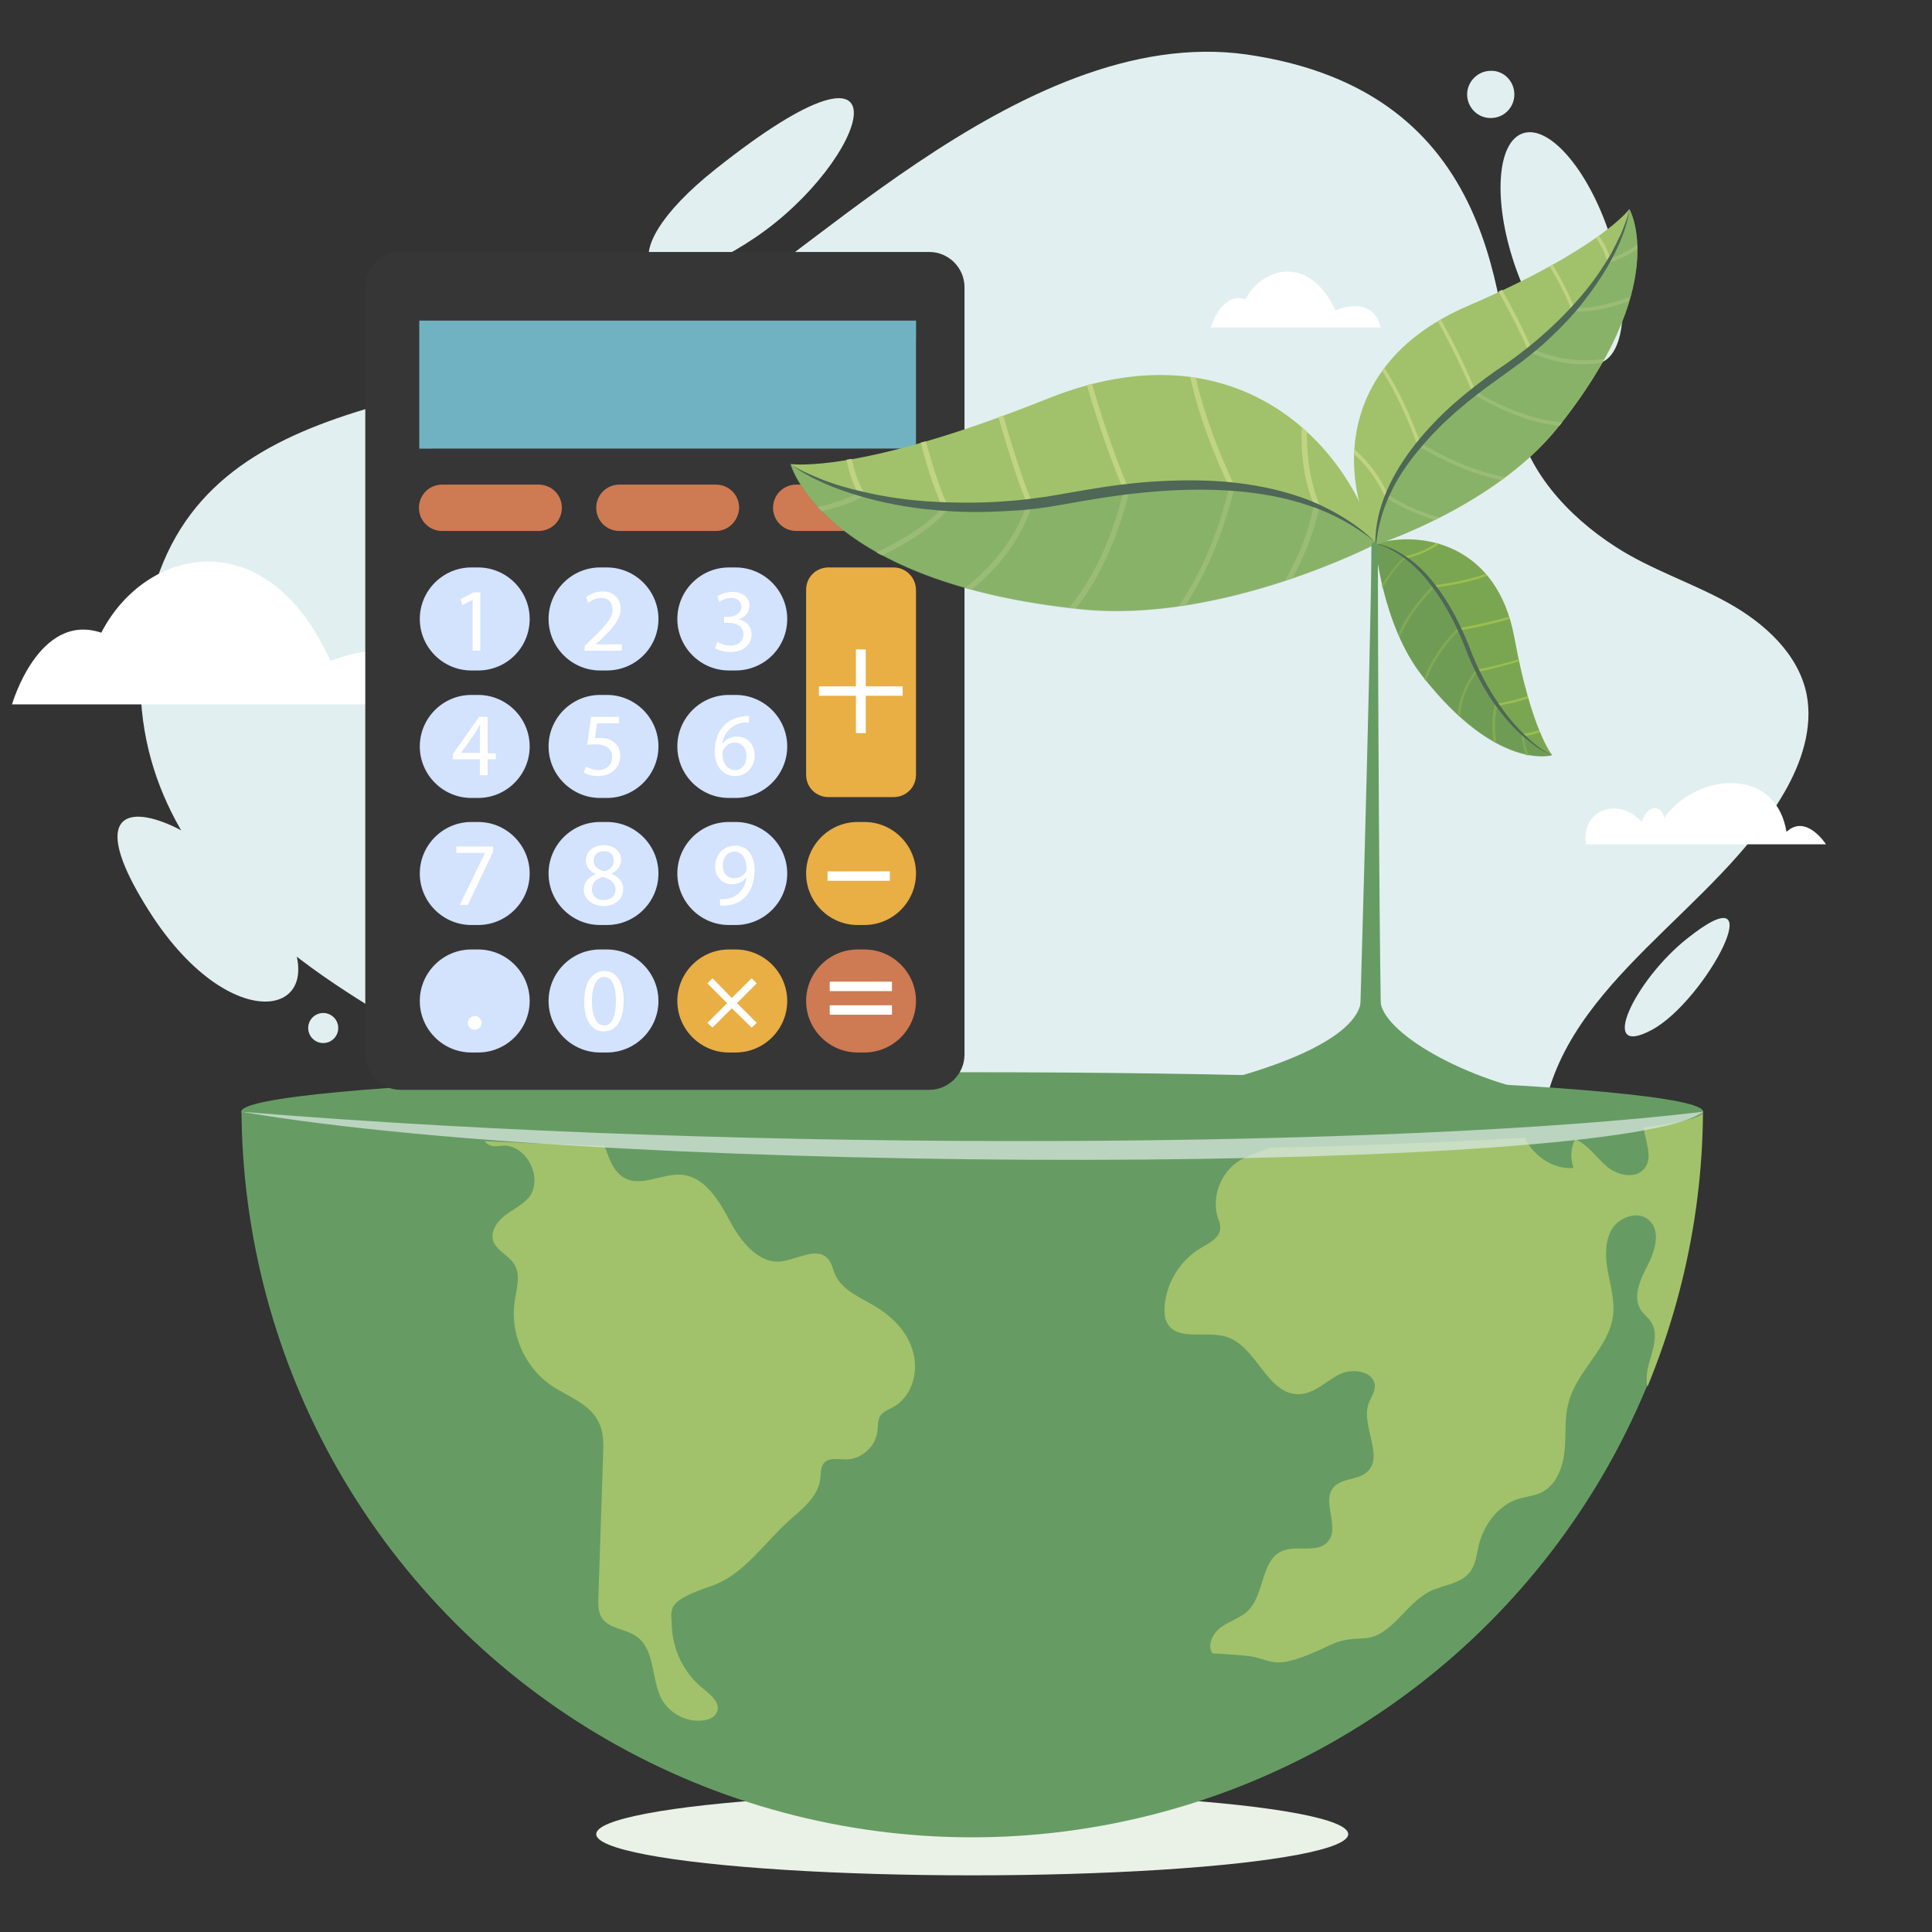 <?xml version="1.0" encoding="utf-8"?>
<!-- Generator: Adobe Illustrator 25.1.0, SVG Export Plug-In . SVG Version: 6.00 Build 0)  -->
<svg version="1.1" id="Layer_1" xmlns="http://www.w3.org/2000/svg" xmlns:xlink="http://www.w3.org/1999/xlink" x="0px" y="0px"
	 viewBox="0 0 450.1 450.1" style="enable-background:new 0 0 450.1 450.1;" xml:space="preserve">
<rect x="0" y="0" width="450.1" height="450.1" fill="#333333" stroke="none"/>
<style type="text/css">
	.st0{fill:#E2EFF0;}
	.st1{fill:#FFFFFF;}
	.st2{fill:#EAF2E8;}
	.st3{clip-path:url(#SVGID_2_);}
	.st4{fill:#669C63;}
	.st5{fill:#5FA76E;}
	.st6{fill:#A1C26A;}
	.st7{fill:none;}
	.st8{opacity:0.75;fill:#D6E7DF;enable-background:new    ;}
	.st9{fill:#829EB6;}
	.st10{fill:#363636;}
	.st11{fill:#70B2C2;}
	.st12{opacity:0.5;fill:#70B2C2;enable-background:new    ;}
	.st13{fill:#CE7A53;}
	.st14{fill:#D3E2FD;}
	.st15{fill:#E9AE44;}
	.st16{fill:#7AA651;}
	.st17{fill:#9BBE4F;}
	.st18{opacity:0.42;}
	.st19{fill:#5D8E5A;}
	.st20{fill:#4E6756;}
	.st21{fill:#C1D483;}
</style>
<g id="OBJECTS">
	<g>
		<g>
			<path class="st0" d="M264.8,312c23.2,2.2,47.1-2.8,68.2-12.6c10.5-4.9,20.8-12.4,24.1-23.5c1.6-5.2,1.5-10.8,2.4-16.1
				c5.2-31.3,40.4-47.7,56.2-75.2c4-6.9,6.7-15,5.2-22.8c-1.9-9.5-9.9-16.7-18.4-21.4s-17.9-7.7-26.1-13
				c-11.2-7.2-21.2-18.1-23.3-31.2c-3.8-24.7-3.4-74.9-62.6-83.5C237,5.1,182.7,66.8,159.4,75.6c-51.5,19.5-111.5,13.7-124.2,64
				c-15.1,60,43.4,89.6,56.8,98.6c13.4,8.9,17.9,27.9,13.4,43.4c-12,41.1,41.3,39.1,93.6,20C251.4,282.4,234.5,309.2,264.8,312z"/>
		</g>
		<path class="st1" d="M282.1,76.3h39.5c0,0-0.9-7.6-10.5-4c-5.9-12.9-16.9-10.3-20.9-2.6C284.5,67.9,282.1,76.3,282.1,76.3z"/>
		<ellipse class="st2" cx="226.5" cy="427.3" rx="87.6" ry="9.6"/>
		<g>
			<g>
				<defs>
					<path id="SVGID_1_" d="M56.2,259C56.6,324.5,95,386.6,159,414.3c86.3,37.3,186.5-2.5,223.8-88.8c9.4-21.7,13.9-44.2,14-66.4
						H56.2V259z"/>
				</defs>
				<clipPath id="SVGID_2_">
					<use xlink:href="#SVGID_1_"  style="overflow:visible;"/>
				</clipPath>
				<g class="st3">
					
						<ellipse transform="matrix(0.707 -0.707 0.707 0.707 -116.031 235.668)" class="st4" cx="226.5" cy="257.9" rx="170.2" ry="170.2"/>
					<g>
						<path class="st5" d="M285.3,103.5c2.3,1.1,5.3,1.7,6.4,4.1c0.9,1.9-0.2,4.4-2.2,5.1c-0.4,0.1-0.9,0.2-1.2,0.5
							c-0.5,0.5-0.4,1.4-0.1,2.1c1.1,2.7,3,5,3.6,7.8s-1.4,6.4-4.2,5.9c-0.9-0.2-1.7-0.7-2.5-1.1c-3.2-1.4-7.4,0.2-8.8,3.4
							c-0.7,1.6-0.8,3.4-1.3,5c-0.6,1.6-2,3.2-3.7,3c-0.7-0.1-1.3-0.4-1.9-0.7c-3.8-1.6-8.2,0.3-11.1,3c-3,2.8-5,6.4-7.7,9.5
							c-1.8,2.1-4.8,4-7.1,2.5c-1.8-1.2-1.9-3.8-1.5-5.9c0.4-2.1,1.2-4.3,0.6-6.3c-1-3.2-5.2-4.6-6.4-7.8c-1-2.8,0.6-5.8,2.6-8
							c2-2.1,4.6-3.8,6.2-6.3c3.4-5.4,0.1-13.6-6-15.2c-1-0.3-2.1-0.4-2.9-1.1c-1.6-1.4-0.8-4.3,1.1-5.4c1.9-1.1,4.2-0.9,6.3-0.6
							s4.4,0.5,6.3-0.4c2.2-1.1,3.4-3.8,3.4-6.3c0-0.2,0-0.5,0-0.7c9.9,1.6,19.8,4,29.5,7.5C280.4,99.6,283.2,102.5,285.3,103.5z"/>
						<path class="st6" d="M234.6,87.9L234.6,87.9c-3.4,4.9-14.2,4.1-18.2,9.2c-3.3,4.1-0.4,10.1,2.5,14.5c-2,0.9-4,1.8-6,2.7
							c-0.3,4.4,6.5,6.3,7.2,10.7c0.7,4.4-5.1,6.9-9.5,6.6s-9.4-1.8-13,0.8c-0.8-5.3,1.5-11.1,5.8-14.3c-2.8-0.7-5-3.4-5.1-6.3
							c0-2.4,1.2-5.1-0.2-7.1c-1.9-2.7-6.3-1-8.3,1.6s-3.4,6.1-6.4,7.3c-1.9,0.8-4,0.4-6,0.4c-5.1,0-10.2,2.3-13.6,6.1
							c-1.5,1.6-2.7,3.6-4.7,4.7c-1.9,1.1-4.4,1.2-6.3,2.3c-3.3,2-3.8,7.2-1,9.8c2.2-2.1,6.3-0.8,7.5,2s-0.3,6.2-2.9,7.9
							c2.1,3.5,7.2,4.2,10.9,2.5s6.1-5.4,7.8-9.1c1.1-2.5,3-5.8,5.7-5.1c0.9,1.4,1.9,2.7,2.8,4.1c1.4-2.6,5.3-5.4,6.8-2.8
							c0.5,0.8,0.3,1.9,0.7,2.8c1.1,2.5,4.7,1.4,7.4,0.9c3.2-0.6,6.8,0.6,8.7,3.3c1.8,2.7,1.4,6.9-1.2,8.8c-0.7,0.5-1.5,0.9-1.9,1.7
							c-1.1,2.4,3.2,3.6,4.2,6c1.1,2.6-2.4,5.1-5.1,4.5c-2.7-0.6-4.7-2.9-6.8-4.8c-3.6-3.1-8.7-5.1-13.1-3.5
							c-0.8,0.3-1.7,0.8-2.2,1.5c-1.3,2,0.5,4.5,2.3,5.9c1.9,1.4,4.2,2.8,4.5,5.1c0.5,3.6-4.3,5.6-7.9,5.3
							c-3.6-0.3-7.7-1.5-10.6,0.6c-3.8,2.7-4.7,10-9.3,9.6c-1.2-0.1-2.2-0.8-3.4-0.9c-3.5-0.5-5.6,3.8-6.6,7.2s-3.3,7.6-6.8,6.9
							c-2.3-0.5-4-3.1-6.4-2.8c-1.7,0.2-2.7,1.9-3.5,3.4c-2.1,3.9-4.1,7.8-6.2,11.7c-1.7-4.5-3.4-8.9-5.2-13.4
							c-1.4,3.1-6.5,1.7-8.1-1.2c-1.7-2.9-1.5-6.6-2.7-9.7c-1.2-3.1-5.3-5.8-7.9-3.5c-3.7,3.2,1.8,10.3-1.6,13.8
							c-1.2,1.2-3,1.4-4.5,2.2c-5.2,2.7-4.4,10.4-2.8,16.1c1.3,4.8,2.7,9.7,4,14.5c0.3,0.9,0.6,1.9,1.3,2.5c3,2.3,7-4.3,10.3-2.5
							c4.1,2.4-3.8,10.1,0,12.9c1.5,1.1,4,0.4,5.1,1.9c1.4,1.9-1.3,4.5-0.9,6.8c0.4,2,2.8,2.8,4,4.5c1.2,1.6,1,4,2.3,5.5
							c3.4,4.1,10-2.1,15.1-0.5c5.9,1.9,4.5,12.1,10,15c4.1,2.1,8.9-1.3,13.4-0.8c5.3,0.6,8.5,6,11,10.7s6.5,9.9,11.8,9.5
							c3.9-0.4,8.5-3.6,11.1-0.6c0.9,1,1.1,2.3,1.6,3.5c1.6,3.8,6,5.5,9.5,7.6c4.1,2.5,7.7,6.2,8.8,10.9c1.2,4.6-0.5,10.2-4.7,12.5
							c-1.1,0.6-2.3,1-3,2c-0.7,1.1-0.5,2.4-0.7,3.7c-0.4,3.5-3.7,6.5-7.3,6.5c-1.8,0-3.9-0.5-5.1,0.8c-0.9,1-0.7,2.4-0.9,3.7
							c-0.4,3.7-3.5,6.5-6.3,8.9c-6.4,5.4-11.2,13.4-19.1,16.1c-10.4,3.5-9.4,5.1-9.2,9.2c0.2,5.6,2.8,11.1,7.2,14.6
							c1.8,1.5,4.3,3.4,3.3,5.6c-0.5,1.2-1.9,1.8-3.2,1.9c-3.7,0.5-7.6-1.5-9.5-4.7c-2.7-4.7-1.5-11.8-6.1-14.9
							c-2.5-1.8-6.3-1.7-8-4.3c-0.9-1.4-0.8-3.1-0.8-4.7c0.4-11,0.7-22,1.1-32.9c0.1-2.8,0.2-5.7-1.1-8.1c-2.1-4.3-7.3-5.9-11.2-8.6
							c-6-4.2-9.4-12-8.3-19.3c0.4-3,1.5-6.3-0.1-8.8c-1.3-2.1-4.1-3.1-4.9-5.4c-0.7-2.2,0.9-4.5,2.7-5.9c1.8-1.4,4-2.4,5.5-4.1
							c3.7-4.4-0.4-12.6-6.1-12.2c-0.9,0.1-1.8,0.3-2.6,0c-2.9-0.8-2.3-5.1-3.2-8c-1.8-5.8-11.3-7.4-11.4-13.4
							c0-2.6,1.7-5.6-0.2-7.4c-1.8-1.8-4.9,0-7.4-0.7s-3.5-3.7-3.5-6.3s0.5-5.3-0.4-7.7c-1-2.7-3.7-4.3-5.5-6.5
							c-3.2-3.8-4-9.2-3.6-14.2s2-9.8,2.8-14.8c1.2-6.8,1-13.7,0.3-20.6C115.5,114.6,174.3,85,234.6,87.9L234.6,87.9L234.6,87.9z"/>
						<path class="st5" d="M234.6,87.9c-1.8,6.9-13.8,3.6-18.2,9.2C220.5,92,231.2,92.8,234.6,87.9z"/>
						<path class="st6" d="M384.6,307.9c-0.6-0.9-1.5-1.6-2.2-2.5c-2.2-3.1-0.3-7.3,1.5-10.7c1.7-3.4,3.1-8,0.2-10.5
							c-2.5-2.2-6.9-0.7-8.6,2.2c-1.7,2.9-1.5,6.6-0.9,9.9s1.6,6.7,1.2,10.1c-0.9,7.5-8.3,12.8-10.3,20.1c-1.1,3.7-0.6,7.7-1,11.5
							s-1.9,8-5.4,9.7c-1.7,0.8-3.6,1-5.4,1.5c-4.7,1.5-8,6-9.2,10.8c-0.5,2.2-0.7,4.5-2.1,6.3c-2.1,2.7-6.1,2.9-9.2,4.4
							c-5.9,2.9-9.1,10.9-15.7,11c-2.7,0.1-5.1,0.3-7.5,1.5c-14.6,7-12.9,3-20.2,2.5c-2.4-0.2-4.8-0.4-7.3-0.5
							c-1.4-2,0.1-4.8,2.1-6.2c2-1.4,4.5-2.1,6.2-3.8c3.9-3.9,2.9-11.8,8-13.9c3.4-1.4,8.2,0.7,10.6-2.2c2.8-3.3-1.5-9.2,1.2-12.5
							c1.9-2.3,5.6-1.7,7.8-3.6c4.2-3.6-1.3-10.6,0.4-15.9c0.5-1.4,1.5-2.7,1.5-4.1c0-3.5-5.1-4.4-8.3-2.8c-3.1,1.6-5.8,4.5-9.3,4.6
							c-7.5,0.3-9.9-11.3-17.1-13.4c-4.7-1.4-11.4,1.1-13.7-3.2c-0.6-1.1-0.6-2.3-0.6-3.5c0.3-5.6,3.5-11,8.4-13.9
							c2-1.2,4.5-2.4,4.6-4.7c0-0.9-0.3-1.7-0.6-2.5c-1.5-4.9,0.8-10.7,5.2-13.3c4.5-2.6,11.5-3.1,12.3-8.2c0.3-2.1-0.7-4.4,0.1-6.4
							c0.8-1.8,2.8-2.6,4.6-3.1c5.7-1.4,11.7-0.7,17.4-2.3c3.5-1,6.7-2.8,10.3-3.8c3.5-0.9,7.7-0.7,10.3,1.9
							c-1.7,1.5,1.4,3.9,3.5,3.4s4.6-1.8,6.4-0.5c1.9,1.5,0.9,4.4,0.4,6.8c-1.4,7.1,5.2,14.6,12.4,14c-0.8-2.2-0.7-4.7,0.4-6.7
							c3,1.3,4.9,4.3,7.4,6.4s6.8,3,8.8,0.3c2.8-3.7-2.3-9.7,0.6-13.4c-3.4,1.7-8-1.2-8-5c0-1.3,0.5-2.5,0.4-3.7s-1.1-2.6-2.3-2.4
							c-2,0.3-1.9,3.7-3.8,4.3c-4.1-2.3-0.6-9.1-3-13.1c-0.8-1.2-2-2.1-2.9-3.3c-1.3-1.7-1.5-4-2.3-6s-2.6-3.9-4.7-3.5
							c-2.5,0.5-3.1,4-2.3,6.4c0.8,2.5,2.5,4.7,2.4,7.3c0,2.6-3.3,5.1-5.1,3.3c-0.5-0.5-0.7-1.2-1-1.8c-0.5-1.5-1.1-3-1.6-4.5
							c-1.2-3.2-2.4-6.6-5.1-8.7c-2.7-2.1-7.2-2.2-9.1,0.6c-1.3,2-1,5.1-3,6.6s-4.9,0.3-7.2,1.1c-2.1,0.7-3.3,2.9-5.2,4
							c-3.3,1.9-8.3-0.9-8.3-4.8c0-2.4,1.5-4.9,0.8-7.2c-0.4-1.4-1.7-2.5-2.6-3.6c-1.6-2.1-2.4-5.3-0.6-7.2c1.8-2.1,5.2-1.7,7.6-0.5
							s4.6,3.2,7.3,3.8c2.7,0.7,6.2-0.8,6.3-3.5c0.1-3.3-4.5-5.5-3.7-8.7c0.5-2,2.8-2.8,4.8-2.8s4.1,0.5,6,0.1
							c5-1.2,6.1-7.7,5.8-12.9c-0.1-1.1-0.1-2.3,0.6-3.1c1-1.1,3-0.8,4,0.2c1.1,1.1,1.5,2.6,2,4c1.4,4,4.2,8.2,8.4,8.9
							c4.2,0.7,8.7-4.5,6-7.8c-0.4-0.5-1-0.9-1.1-1.6c-0.7-2.4,3.8-2.9,4.5-5.3c0.7-2.7-3.5-3.6-5.4-5.6c-3.2-3.5,1-10.7-3-13.1
							c-2.3-1.4-5.4,0.6-6.3,3.1c-0.8,2.6-0.1,5.3,0.6,7.9c0.2,0.8,0.4,1.7,0.1,2.4c-0.8,1.8-3.6,1.1-5-0.2
							c-1.4-1.4-2.7-3.3-4.7-3.2c-2,0-3.6,2.1-5.6,1.9c-1.5-0.2-2.5-1.9-2.6-3.4c-0.5-7.7,13.2-11.1,11.9-18.7
							c-0.7-4.1-5.7-8.1-3.2-11.4c1.9-2.4,6-1,7.8,1.5s2.6,5.7,4.9,7.8c2,1.8,4.9,2.3,7.4,1.6c14.2,19.8,24,42.5,28.7,66.3
							c-0.5,0.1-1,0.3-1.6,0.4c-1.4,0.4-3.2,1.3-2.9,2.8c0.1,0.5,0.5,1,0.6,1.5c0.2,0.9-0.5,1.6-1,2.3c-1.5,1.6-3.7,3.3-5.6,2.2
							c-1.6-0.9-2.1-3.5-3.9-3.9c-1.3-0.2-2.5,1-2.8,2.3s0.1,2.7,0.5,3.9c0.1,0.3,0.2,0.7,0.5,0.9c0.4,0.5,1.2,0.5,1.8,0.8
							c2.5,1,2.7,5.5,5.4,5.7c1.4,0.1,2.5-1.1,3.5-2.1s2.6-1.8,3.7-1c1.2,0.9,0.9,2.9,2.1,3.7c0.8,0.5,1.6,0.2,2.5-0.1
							c2.1,26-1.8,52.8-12.4,78.5c-0.4-1.8-0.1-4,0.5-5.9C385.2,314,386.4,310.5,384.6,307.9z"/>
						<path class="st5" d="M331.6,192.1c3.4,3.5,7.7,2.9,4.6,5.3c-3.1,2.4-4.6-0.7-9.1,3s-7.7,1.7-4.4-3.2
							C326,192.3,328.2,188.6,331.6,192.1z"/>
						<path class="st5" d="M321,174.2c0,0,6.2,1,6.1,4.8c-0.1,3.9,1.3,5,1.3,5c0.8,2.2-2.3,7.1-4.3,2.2c-1.9-4.9-0.6-6.2-5.3-9.1
							C314.2,174.3,321,174.2,321,174.2z"/>
						<path class="st5" d="M317.2,184c1.9,2.9,4.8,1.3,3.9,4.6c-0.9,3.5,0,2.7-4.1,3.9c-4.1,1.1-5.3,0.9-4.2-4.4
							C314,182.8,315.3,181.1,317.2,184z"/>
						<path class="st5" d="M293.1,143.3c2.7,4.5,5.4,4.8,8.1,4.5s2.7-0.1,3,2c0.8,5-2.4,6.9-8.7,3.5c-6.3-3.4-1.5-6.1-6.2-9.3
							C284.6,140.8,290.4,138.8,293.1,143.3z"/>
						<path class="st5" d="M153.5,248.2c-8.7,1.9-4.7-6.4-10.6-5.4c-5.9,1-4.5-7.3-0.6-5.9C148.8,239,162.2,246.2,153.5,248.2z"/>
						<path class="st5" d="M129.4,234.4c-3.4-5-4.5-9-9.4-9.6c-4.9-0.5-3.5-3.3,1.3-2s9,7.4,12.8,10.4
							C137.2,235.8,132.8,239.4,129.4,234.4z"/>
						<path class="st5" d="M109.8,221.4c-3.3-2.8,0-5.5,2.3-1.3C114,223.3,113.2,224.2,109.8,221.4z"/>
						<path class="st5" d="M211.9,180.2c-8.1-1.7-4.7-6.4-9.3-4.8c-4.6,1.6-7.6-0.1-3-3.5c4.6-3.3,6.1-3.7,10.5-2
							C217.7,173,220,182,211.9,180.2z"/>
					</g>
				</g>
			</g>
		</g>
		<ellipse class="st4" cx="226.5" cy="259" rx="170.3" ry="9.2"/>
		<g>
			<path class="st7" d="M56.2,259"/>
		</g>
		<g>
			<path class="st7" d="M396.8,259"/>
		</g>
		<path class="st8" d="M56.2,259c120.1,9.9,271.5,8.3,340.6,0C378,273.5,145.7,274.4,56.2,259z"/>
		<path class="st9" d="M193.3,230.2"/>
		<path class="st0" d="M166.7,39.4c-26.1,20.7-17,33.7,9.3,15.9S213.9,1.9,166.7,39.4z"/>
		<ellipse class="st0" cx="135" cy="68" rx="7.3" ry="7.3"/>
		
			<ellipse transform="matrix(0.948 -0.32 0.32 0.948 0.618 119.35)" class="st0" cx="363.6" cy="57.8" rx="11.6" ry="28.2"/>
		<path class="st1" d="M2.8,164.1h101.1c0,0-2.2-19.4-26.9-10.1c-15-33.1-43.2-26.5-53.4-6.6C9,142.5,2.8,164.1,2.8,164.1z"/>
		<path class="st1" d="M369.5,196.7c-1.2-8.1,7.5-11.2,13-5.2c1.4-4.3,4.6-4,5.2-0.9c7.2-10.4,25.9-12.4,28.5,3.2
			c4.6-4.3,9.2,2.9,9.2,2.9H369.5z"/>
		<path class="st0" d="M352.8,22c0,3.1-2.5,5.5-5.5,5.5c-3.1,0-5.5-2.5-5.5-5.5s2.5-5.5,5.5-5.5C350.3,16.4,352.8,18.9,352.8,22z"/>
		<path class="st0" d="M393,218.7c-12.2,9.7-20.9,28-8.3,21.3C397.3,233.4,413.9,202,393,218.7z"/>
		<path class="st0" d="M34.7,212.2c20,31.6,45.3,24.1,30.2,1.5S11.4,175.5,34.7,212.2z"/>
		<circle class="st0" cx="75.3" cy="239.5" r="3.5"/>
	</g>
	<g>
		<path class="st10" d="M93.3,58.7h123.2c4.5,0,8.2,3.7,8.2,8.2v178.8c0,4.5-3.7,8.2-8.2,8.2H93.3c-4.5,0-8.2-3.7-8.2-8.2V66.8
			C85.1,62.3,88.8,58.7,93.3,58.7z"/>
		<rect x="97.7" y="74.7" class="st11" width="115.7" height="29.8"/>
		<polygon class="st12" points="100.8,79 213.4,79 213.4,74.7 97.7,74.7 97.7,104.5 100.8,104.5 		"/>
		<path class="st13" d="M125.5,123.7H103c-3,0-5.4-2.4-5.4-5.4l0,0c0-3,2.4-5.4,5.4-5.4h22.5c3,0,5.4,2.4,5.4,5.4l0,0
			C130.9,121.3,128.5,123.7,125.5,123.7z"/>
		<path class="st13" d="M166.8,123.7h-22.5c-3,0-5.4-2.4-5.4-5.4l0,0c0-3,2.4-5.4,5.4-5.4h22.5c3,0,5.4,2.4,5.4,5.4l0,0
			C172.1,121.3,169.7,123.7,166.8,123.7z"/>
		<path class="st13" d="M208,123.7h-22.5c-3,0-5.4-2.4-5.4-5.4l0,0c0-3,2.4-5.4,5.4-5.4H208c3,0,5.4,2.4,5.4,5.4l0,0
			C213.4,121.3,211,123.7,208,123.7z"/>
		<path class="st14" d="M111.4,156.2h-1.6c-6.6,0-12-5.4-12-12l0,0c0-6.6,5.4-12,12-12h1.6c6.6,0,12,5.4,12,12l0,0
			C123.4,150.9,118,156.2,111.4,156.2z"/>
		<path class="st14" d="M141.4,156.2h-1.6c-6.6,0-12-5.4-12-12l0,0c0-6.6,5.4-12,12-12h1.6c6.6,0,12,5.4,12,12l0,0
			C153.4,150.9,148,156.2,141.4,156.2z"/>
		<path class="st14" d="M171.4,156.2h-1.6c-6.6,0-12-5.4-12-12l0,0c0-6.6,5.4-12,12-12h1.6c6.6,0,12,5.4,12,12l0,0
			C183.4,150.9,178,156.2,171.4,156.2z"/>
		<path class="st14" d="M111.4,185.9h-1.6c-6.6,0-12-5.4-12-12l0,0c0-6.6,5.4-12,12-12h1.6c6.6,0,12,5.4,12,12l0,0
			C123.4,180.5,118,185.9,111.4,185.9z"/>
		<path class="st14" d="M141.4,185.9h-1.6c-6.6,0-12-5.4-12-12l0,0c0-6.6,5.4-12,12-12h1.6c6.6,0,12,5.4,12,12l0,0
			C153.4,180.5,148,185.9,141.4,185.9z"/>
		<path class="st14" d="M171.4,185.9h-1.6c-6.6,0-12-5.4-12-12l0,0c0-6.6,5.4-12,12-12h1.6c6.6,0,12,5.4,12,12l0,0
			C183.4,180.5,178,185.9,171.4,185.9z"/>
		<path class="st15" d="M208.2,132.2H193c-2.9,0-5.2,2.3-5.2,5.2v7.4v6.1v29.6c0,2.9,2.3,5.2,5.2,5.2h15.2c2.9,0,5.2-2.3,5.2-5.2
			V151v-6.1v-7.4C213.4,134.5,211,132.2,208.2,132.2z"/>
		<path class="st14" d="M111.4,215.5h-1.6c-6.6,0-12-5.4-12-12l0,0c0-6.6,5.4-12,12-12h1.6c6.6,0,12,5.4,12,12l0,0
			C123.4,210.1,118,215.5,111.4,215.5z"/>
		<path class="st14" d="M141.4,215.5h-1.6c-6.6,0-12-5.4-12-12l0,0c0-6.6,5.4-12,12-12h1.6c6.6,0,12,5.4,12,12l0,0
			C153.4,210.1,148,215.5,141.4,215.5z"/>
		<path class="st14" d="M171.4,215.5h-1.6c-6.6,0-12-5.4-12-12l0,0c0-6.6,5.4-12,12-12h1.6c6.6,0,12,5.4,12,12l0,0
			C183.4,210.1,178,215.5,171.4,215.5z"/>
		<path class="st15" d="M201.4,215.5h-1.6c-6.6,0-12-5.4-12-12l0,0c0-6.6,5.4-12,12-12h1.6c6.6,0,12,5.4,12,12l0,0
			C213.4,210.1,208,215.5,201.4,215.5z"/>
		<path class="st14" d="M111.4,245.2h-1.6c-6.6,0-12-5.4-12-12l0,0c0-6.6,5.4-12,12-12h1.6c6.6,0,12,5.4,12,12l0,0
			C123.4,239.8,118,245.2,111.4,245.2z"/>
		<path class="st14" d="M141.4,245.2h-1.6c-6.6,0-12-5.4-12-12l0,0c0-6.6,5.4-12,12-12h1.6c6.6,0,12,5.4,12,12l0,0
			C153.4,239.8,148,245.2,141.4,245.2z"/>
		<path class="st15" d="M171.4,245.2h-1.6c-6.6,0-12-5.4-12-12l0,0c0-6.6,5.4-12,12-12h1.6c6.6,0,12,5.4,12,12l0,0
			C183.4,239.8,178,245.2,171.4,245.2z"/>
		<path class="st13" d="M201.4,245.2h-1.6c-6.6,0-12-5.4-12-12l0,0c0-6.6,5.4-12,12-12h1.6c6.6,0,12,5.4,12,12l0,0
			C213.4,239.8,208,245.2,201.4,245.2z"/>
		<g>
			<path class="st1" d="M114.9,197.2v1.2l-5.9,12.4h-1.9l5.9-12.1l0,0h-6.7v-1.5L114.9,197.2L114.9,197.2z"/>
		</g>
		<g>
			<path class="st1" d="M136,207.3c0-1.7,1-2.9,2.7-3.6v-0.1c-1.5-0.7-2.2-1.9-2.2-3.1c0-2.2,1.8-3.6,4.2-3.6c2.6,0,4,1.7,4,3.4
				c0,1.2-0.6,2.4-2.2,3.2v0.1c1.7,0.7,2.7,1.9,2.7,3.5c0,2.4-2,4-4.6,4C137.8,211,136,209.3,136,207.3z M143.4,207.3
				c0-1.7-1.2-2.5-3-3c-1.6,0.5-2.5,1.5-2.5,2.8c-0.1,1.4,1,2.6,2.7,2.6C142.3,209.7,143.4,208.7,143.4,207.3z M138.3,200.5
				c0,1.4,1,2.1,2.6,2.5c1.2-0.4,2.1-1.2,2.1-2.5c0-1.1-0.6-2.2-2.3-2.2C139.1,198.3,138.3,199.3,138.3,200.5z"/>
		</g>
		<g>
			<path class="st1" d="M145.3,233.1c0,4.6-1.7,7.2-4.7,7.2c-2.7,0-4.5-2.5-4.5-7c0-4.6,2-7.1,4.7-7.1
				C143.6,226.2,145.3,228.8,145.3,233.1z M137.9,233.3c0,3.5,1.1,5.6,2.8,5.6c1.9,0,2.8-2.2,2.8-5.7c0-3.4-0.9-5.6-2.8-5.6
				C139,227.7,137.9,229.6,137.9,233.3z"/>
		</g>
		<g>
			<path class="st1" d="M167.7,209.5c0.4,0,0.9,0,1.5-0.1c1.1-0.1,2.1-0.6,2.9-1.3c0.9-0.8,1.6-2,1.8-3.6h-0.1
				c-0.8,0.9-1.8,1.5-3.2,1.5c-2.5,0-4-1.8-4-4.2c0-2.6,1.9-4.8,4.7-4.8s4.5,2.3,4.5,5.7c0,3-1,5.1-2.3,6.4c-1,1-2.5,1.7-4,1.8
				c-0.7,0.1-1.3,0.1-1.7,0.1L167.7,209.5L167.7,209.5z M168.4,201.7c0,1.7,1,2.9,2.6,2.9c1.2,0,2.2-0.6,2.7-1.4
				c0.1-0.2,0.2-0.4,0.2-0.7c0-2.3-0.9-4.1-2.8-4.1C169.5,198.4,168.4,199.7,168.4,201.7z"/>
		</g>
		<g>
			<path class="st1" d="M111.8,180.6v-3.7h-6.3v-1.2l6.1-8.7h2v8.5h1.9v1.4h-1.9v3.7H111.8z M111.8,175.4v-4.5c0-0.7,0-1.4,0.1-2.1
				h-0.1c-0.4,0.8-0.8,1.4-1.1,2l-3.3,4.6l0,0H111.8z"/>
		</g>
		<g>
			<path class="st1" d="M144.3,168.5h-5.2l-0.5,3.5c0.3,0,0.6-0.1,1.1-0.1c1,0,2.1,0.2,2.9,0.7c1.1,0.6,1.9,1.8,1.9,3.5
				c0,2.7-2.1,4.7-5.1,4.7c-1.5,0-2.7-0.4-3.4-0.8l0.5-1.4c0.6,0.3,1.7,0.8,2.9,0.8c1.7,0,3.2-1.1,3.2-3c0-1.8-1.2-3-3.9-3
				c-0.8,0-1.4,0.1-1.9,0.1l0.9-6.5h6.5v1.5H144.3z"/>
		</g>
		<g>
			<path class="st1" d="M174.4,168.3c-0.4,0-0.9,0-1.4,0.1c-2.9,0.5-4.4,2.6-4.7,4.8h0.1c0.6-0.9,1.8-1.6,3.3-1.6
				c2.4,0,4.1,1.7,4.1,4.4c0,2.5-1.7,4.8-4.5,4.8c-2.9,0-4.8-2.3-4.8-5.8c0-2.7,1-4.8,2.3-6.1c1.1-1.1,2.6-1.8,4.4-2
				c0.5-0.1,1-0.1,1.3-0.1v1.5H174.4z M173.9,176.1c0-1.9-1.1-3.1-2.8-3.1c-1.1,0-2.1,0.7-2.6,1.7c-0.1,0.2-0.2,0.5-0.2,0.8
				c0,2.2,1.1,3.9,3,3.9C172.8,179.4,173.9,178.1,173.9,176.1z"/>
		</g>
		<g>
			<path class="st1" d="M110.1,139.7L110.1,139.7l-2.4,1.3l-0.4-1.4l3-1.6h1.6v13.6h-1.8C110.1,151.6,110.1,139.7,110.1,139.7z"/>
		</g>
		<g>
			<path class="st1" d="M136.2,151.6v-1.1l1.4-1.4c3.5-3.3,5.1-5.1,5.1-7.1c0-1.4-0.7-2.7-2.7-2.7c-1.2,0-2.3,0.6-2.9,1.2l-0.6-1.3
				c0.9-0.8,2.3-1.4,3.9-1.4c2.9,0,4.2,2,4.2,4c0,2.5-1.8,4.5-4.7,7.3l-1.1,1l0,0h6.1v1.5H136.2z"/>
		</g>
		<g>
			<path class="st1" d="M167.1,149.5c0.5,0.3,1.7,0.9,3,0.9c2.4,0,3.1-1.5,3.1-2.6c0-1.9-1.7-2.7-3.5-2.7h-1v-1.4h1
				c1.3,0,3-0.7,3-2.3c0-1.1-0.7-2.1-2.4-2.1c-1.1,0-2.1,0.5-2.7,0.9l-0.5-1.3c0.7-0.5,2.1-1,3.6-1c2.7,0,3.9,1.6,3.9,3.2
				c0,1.4-0.8,2.6-2.5,3.2l0,0c1.7,0.3,3,1.6,3,3.5c0,2.2-1.7,4.1-5,4.1c-1.5,0-2.9-0.5-3.5-0.9L167.1,149.5z"/>
		</g>
		<g>
			<path class="st1" d="M112.2,238.3c0,0.9-0.7,1.6-1.6,1.6s-1.6-0.7-1.6-1.6c0-0.9,0.7-1.6,1.6-1.6
				C111.4,236.6,112.2,237.4,112.2,238.3z"/>
		</g>
		<g>
			<polygon class="st1" points="210.3,159.9 201.7,159.9 201.7,151.3 199.4,151.3 199.4,159.9 190.8,159.9 190.8,162.1 199.4,162.1 
				199.4,170.8 201.7,170.8 201.7,162.1 210.3,162.1 			"/>
		</g>
		<g>
			<polygon class="st1" points="176.3,238.3 171.7,233.7 176.3,229.1 175.1,227.9 170.5,232.5 166,227.9 164.8,229.1 169.4,233.7 
				164.8,238.3 166,239.4 170.5,234.9 175.1,239.4 			"/>
		</g>
		<g>
			<rect x="192.8" y="203" class="st1" width="14.5" height="2.2"/>
		</g>
		<g>
			<rect x="193.3" y="228.7" class="st1" width="14.5" height="2.2"/>
		</g>
		<g>
			<rect x="193.3" y="234.2" class="st1" width="14.5" height="2.2"/>
		</g>
	</g>
	<g>
		<g>
			<path class="st16" d="M320.4,126.7c10.7-3.2,28.4,0,32.4,21.8s8.8,27.4,8.8,27.4s-12.7,3.9-30.2-18.4
				C321.9,145.5,320.4,126.7,320.4,126.7z"/>
			<g>
				<path class="st17" d="M354.4,170.9h0.3c1.4,0,2.9-0.5,3.8-0.8c0.1,0.2,0.1,0.4,0.2,0.5c-0.9,0.3-2.3,0.8-3.7,0.9
					c0.1,1.5,0.6,3.2,1.1,4.5c-0.2,0-0.4-0.1-0.6-0.1c-0.5-1.4-0.9-3.1-1-4.6L354.4,170.9z"/>
				<path class="st17" d="M348.3,164.1l0.1-0.2h0.2c2.4-0.2,5.8-1.3,7.3-1.7c0.1,0.2,0.1,0.4,0.2,0.5c-1.4,0.5-4.8,1.4-7.2,1.7
					c-0.9,2.9-0.6,6.8-0.3,8.7c-0.2-0.1-0.4-0.2-0.6-0.3C347.6,170.7,347.4,167,348.3,164.1z"/>
				<path class="st17" d="M343.8,156.1L343.8,156.1l0.2-0.1c3.1-0.5,7.9-1.8,9.8-2.4c0,0.2,0.1,0.4,0.1,0.5
					c-1.9,0.5-6.6,1.9-9.7,2.4c-3.2,4-4,8.5-4.1,10.5c-0.2-0.2-0.3-0.3-0.5-0.5C339.8,164.3,340.7,160,343.8,156.1z"/>
				<path class="st17" d="M339.5,146.4L339.5,146.4c5.2-0.9,9.9-2.1,12-2.7c0.1,0.2,0.1,0.4,0.2,0.5c-2.1,0.6-6.8,1.9-11.9,2.7
					c-5.3,5.5-7.1,10.2-7.6,11.8c-0.1-0.2-0.3-0.4-0.4-0.5C332.4,156.2,334.3,151.8,339.5,146.4L339.5,146.4z"/>
				<path class="st17" d="M333.8,136.4L333.8,136.4c6.5-0.8,10.6-2.1,12.3-2.7c0.1,0.1,0.3,0.3,0.4,0.4c-1.5,0.6-5.7,2-12.4,2.8
					c-5.1,5.2-7.3,9.7-8,11.5c-0.1-0.2-0.2-0.5-0.3-0.7C326.6,145.7,328.9,141.4,333.8,136.4L333.8,136.4z"/>
				<path class="st17" d="M327.2,129.7L327.2,129.7l0.1-0.1c3.2-0.6,5.9-2.1,7.3-3.1c0.2,0.1,0.5,0.1,0.7,0.2
					c-1.3,0.9-4.2,2.7-7.9,3.4c-2.5,2.3-4.2,5-5.3,7c-0.1-0.3-0.1-0.5-0.2-0.8C323.2,134.4,324.8,131.9,327.2,129.7z"/>
			</g>
			<g class="st18">
				<path class="st19" d="M342.3,152.3c5,12.8,13.6,21.3,19.3,23.7c-0.6,0.2-13.2,3.3-30.2-18.4c-9.5-12.1-11-30.9-11-30.9
					c0.1,0,0.2,0,0.3-0.1C330.3,129.4,337.2,139.2,342.3,152.3z"/>
			</g>
			<g>
				<g>
					<path class="st20" d="M320.4,126.7l0.3-0.1l0,0l0,0c2.7,0.6,5.2,1.9,7.5,3.5c2.2,1.6,4.2,3.6,5.9,5.8c3.5,4.4,6,9.4,8.1,14.5
						c1.9,5.2,4.4,10,7.6,14.5c1.6,2.2,3.3,4.3,5.3,6.2c1.9,1.9,4.1,3.7,6.6,4.9c-2.6-1-4.8-2.7-6.9-4.5s-3.9-3.9-5.6-6.1
						c-3.4-4.4-5.9-9.4-7.9-14.6c-2-5.1-4.5-10-7.8-14.3c-1.6-2.2-3.5-4.2-5.6-5.9s-4.5-3.1-7.1-3.9l0,0L320.4,126.7z"/>
				</g>
			</g>
		</g>
		<g>
			<path class="st6" d="M320.5,126.7c-6.4-23.1-32.4-51.5-76.5-33.8s-59.8,15.2-59.8,15.2s7.4,27.6,67.7,33.8
				C284.7,145.3,320.5,126.7,320.5,126.7z"/>
			<g>
				<path class="st21" d="M201.6,115.3l-0.3-0.5c-1.6-2.6-2.4-5.8-2.9-7.9c-0.4,0.1-0.8,0.1-1.2,0.2c0.4,2,1.2,5.1,2.7,7.8
					c-2.9,1.5-6.5,2.6-9.4,3.2c0.3,0.3,0.6,0.7,1,1c3-0.7,6.7-1.8,9.6-3.5L201.6,115.3z"/>
				<path class="st21" d="M220.9,118.6l0.2-0.3l-0.2-0.3c-2.3-4.6-4.3-12-5.2-15.2c-0.4,0.1-0.8,0.2-1.2,0.3
					c0.8,3.2,2.8,10.3,5.1,15.1c-4.2,4.9-11.6,8.7-15.4,10.5c0.4,0.2,0.9,0.5,1.3,0.7C209.7,127.4,216.8,123.5,220.9,118.6z"/>
				<path class="st21" d="M240.5,117.6l0.1-0.2l-0.1-0.2c-2.6-6.1-5.6-16.3-6.8-20.4c-0.4,0.1-0.8,0.3-1.1,0.4
					c1.2,4.1,4.1,14.1,6.7,20.2c-3.6,10.4-10.9,16.8-14.4,19.5c0.5,0.1,1,0.3,1.5,0.4C230.2,134.3,237.1,127.8,240.5,117.6z"/>
				<path class="st21" d="M263.1,114.3l-0.1-0.2c-4.3-10.2-7.3-20.2-8.6-24.7c-0.4,0.1-0.8,0.2-1.2,0.3c1.3,4.5,4.3,14.4,8.6,24.6
					c-3.9,16-10.4,24.5-12.7,27.2c0.5,0.1,1,0.1,1.5,0.2c2.8-3.3,8.7-11.9,12.5-27.3L263.1,114.3z"/>
				<path class="st21" d="M287.7,113.4l-0.1-0.2c-5.9-12.6-8.2-21.5-9-25.2c-0.4-0.1-0.8-0.1-1.3-0.2c0.7,3.4,2.9,12.6,9.1,25.7
					c-3.7,15.2-9.4,24.3-11.8,27.7c0.5-0.1,1.1-0.2,1.6-0.2c2.7-4.1,7.9-13.1,11.4-27.4L287.7,113.4z"/>
				<path class="st21" d="M307.4,117.8v-0.2l-0.1-0.2c-2.6-6.5-2.9-13.2-2.8-16.8c-0.4-0.4-0.8-0.7-1.2-1.1
					c-0.2,3.4-0.2,10.7,2.8,18.1c-1.3,7.1-4.3,13.3-6.7,17.6c0.6-0.2,1.1-0.4,1.7-0.6C303.5,130.4,306.1,124.5,307.4,117.8z"/>
			</g>
			<g class="st18">
				<path class="st4" d="M249.1,116.1c-28.9,5.6-54.1-0.4-65-7.9c0.4,1.3,8.9,27.7,67.7,33.8c32.9,3.4,68.7-15.2,68.7-15.2
					c0-0.2-0.1-0.4-0.2-0.5C304.3,111.7,278.7,110.4,249.1,116.1z"/>
			</g>
			<g>
				<g>
					<path class="st20" d="M320.5,126.7l-0.2-0.5l0,0c-4.6-3.7-9.8-6.6-15.3-8.4c-5.5-1.9-11.3-2.9-17.1-3.4
						c-11.6-0.9-23.4,0.2-34.9,2.2c-2.9,0.5-5.8,1-8.7,1.5c-2.9,0.4-5.9,0.8-8.9,0.9c-5.9,0.4-11.9,0.4-17.8-0.2
						c-5.9-0.5-11.8-1.6-17.5-3.3c-5.7-1.7-11.3-3.9-16-7.4c2.5,1.6,5.2,2.7,7.9,3.8c1.4,0.5,2.8,1,4.2,1.4l2.1,0.6l2.1,0.5
						c5.7,1.4,11.5,2.2,17.3,2.5s11.7,0.3,17.5-0.2c2.9-0.2,5.8-0.6,8.7-1c2.9-0.5,5.7-1,8.7-1.5c5.8-1,11.7-1.8,17.7-2.1
						c5.9-0.3,11.9-0.3,17.8,0.4c5.9,0.7,11.8,2,17.3,4.2c5.5,2.3,10.7,5.4,14.9,9.5l0,0l0,0L320.5,126.7z"/>
				</g>
			</g>
		</g>
		<g>
			<path class="st6" d="M320.6,126.9c-8.4-14.8-9.8-42.2,21.3-55.6s37.7-22.6,37.7-22.6s10.2,17.6-16.9,51.2
				C348,118.1,320.6,126.9,320.6,126.9z"/>
			<g>
				<path class="st21" d="M374.5,61.2l-0.1-0.4c-0.5-2.1-1.7-4.2-2.6-5.4c0.2-0.2,0.5-0.3,0.7-0.5c0.8,1.2,2,3.1,2.6,5.3
					c2.2-0.7,4.6-2,6.3-3.1c0,0.3,0,0.7,0,1c-1.9,1.2-4.3,2.5-6.6,3.1L374.5,61.2z"/>
				<path class="st21" d="M366.5,72.5h-0.3l-0.1-0.3c-1.2-3.5-3.9-8.2-5.1-10.2c0.3-0.1,0.5-0.3,0.7-0.4c1.2,2,3.8,6.6,5,10.1
					c4.6,0.3,10.2-1.5,13-2.5c-0.1,0.3-0.2,0.7-0.3,1C376.5,71.3,371.1,72.9,366.5,72.5z"/>
				<path class="st21" d="M356.2,81.9l-0.1-0.1l-0.1-0.2c-1.8-4.4-5.4-11-6.9-13.7c0.3-0.1,0.5-0.2,0.8-0.4c1.5,2.6,5,9.1,6.8,13.6
					c7.1,3.4,13.9,3,17.1,2.5c-0.2,0.3-0.3,0.6-0.5,0.9C369.7,85.1,363,85.3,356.2,81.9z"/>
				<path class="st21" d="M343.2,91.7l-0.1-0.1c-3-7.3-6.5-13.8-8.1-16.7c0.2-0.1,0.5-0.3,0.7-0.4c1.6,2.9,5.1,9.4,8.1,16.7
					c10,6,17.6,7,20.1,7.2c-0.2,0.3-0.4,0.5-0.6,0.8c-3.1-0.3-10.4-1.5-20-7.4L343.2,91.7z"/>
				<path class="st21" d="M330.3,103.7l-0.1-0.1c-3.4-9.3-6.7-14.9-8.2-17.2c0.2-0.2,0.3-0.5,0.5-0.7c1.4,2.1,4.9,7.8,8.4,17.5
					c9.5,5.7,17,7.5,19.9,8c-0.3,0.2-0.6,0.5-0.9,0.7c-3.4-0.7-10.6-2.6-19.5-8L330.3,103.7z"/>
				<path class="st21" d="M322.7,115.8l-0.1-0.1v-0.1c-2-4.6-5.2-8.1-7.1-9.8c0-0.4,0-0.7,0.1-1.1c1.8,1.6,5.5,5.3,7.7,10.5
					c4.3,2.9,8.9,4.5,12.2,5.4c-0.4,0.2-0.8,0.4-1.1,0.6C331,120.1,326.7,118.5,322.7,115.8z"/>
			</g>
			<g class="st18">
				<path class="st4" d="M351.1,85.5C368.4,73.7,378,58,379.6,48.7c0.5,0.9,9.5,18.4-16.9,51.1c-14.8,18.3-42.1,27.1-42.1,27.1
					c-0.1-0.1-0.1-0.2-0.2-0.4C321.2,111.2,333.3,97.6,351.1,85.5z"/>
			</g>
			<g>
				<g>
					<path class="st20" d="M320.6,126.9l-0.2-0.3l0,0l0,0c0-4.2,1-8.4,2.7-12.3s4-7.5,6.6-10.8s5.6-6.4,8.7-9.2
						c3.2-2.8,6.5-5.4,9.9-7.8c7-4.6,13.4-10,18.9-16.2c2.8-3.1,5.3-6.5,7.4-10l0.8-1.3l0.7-1.4c0.5-0.9,0.9-1.9,1.4-2.8
						c0.8-1.9,1.6-3.9,2.1-5.9c-0.6,4.2-2.3,8.1-4.3,11.8s-4.5,7.2-7.1,10.5c-2.7,3.3-5.7,6.3-8.8,9.1c-1.6,1.4-3.3,2.7-4.9,4
						l-5.1,3.7c-6.8,4.8-13.3,10.1-18.6,16.5c-2.7,3.2-5.1,6.6-6.8,10.3c-1.8,3.7-3,7.8-3.4,12l0,0L320.6,126.9z"/>
				</g>
			</g>
		</g>
		<path class="st4" d="M316.2,260.1c0,0,3.3-112.6,3.3-132.7c0-1.4,1.5-1.8,1.5,0.2c0,5.1,0.2,120.2,1.4,129.7
			C323.7,263.4,316,267.4,316.2,260.1z"/>
		<path class="st4" d="M317,233.7c-1.7,8.9-22.6,17.2-50.2,21.9c-11.3,1.9-8,3.9,17.3,5.7c50.2,3.4,101.9-3.7,81.6-5.6
			c-19.6-1.9-41.9-13.4-44-21.7C320.2,227.9,317.3,232.2,317,233.7z"/>
	</g>
</g>
</svg>
